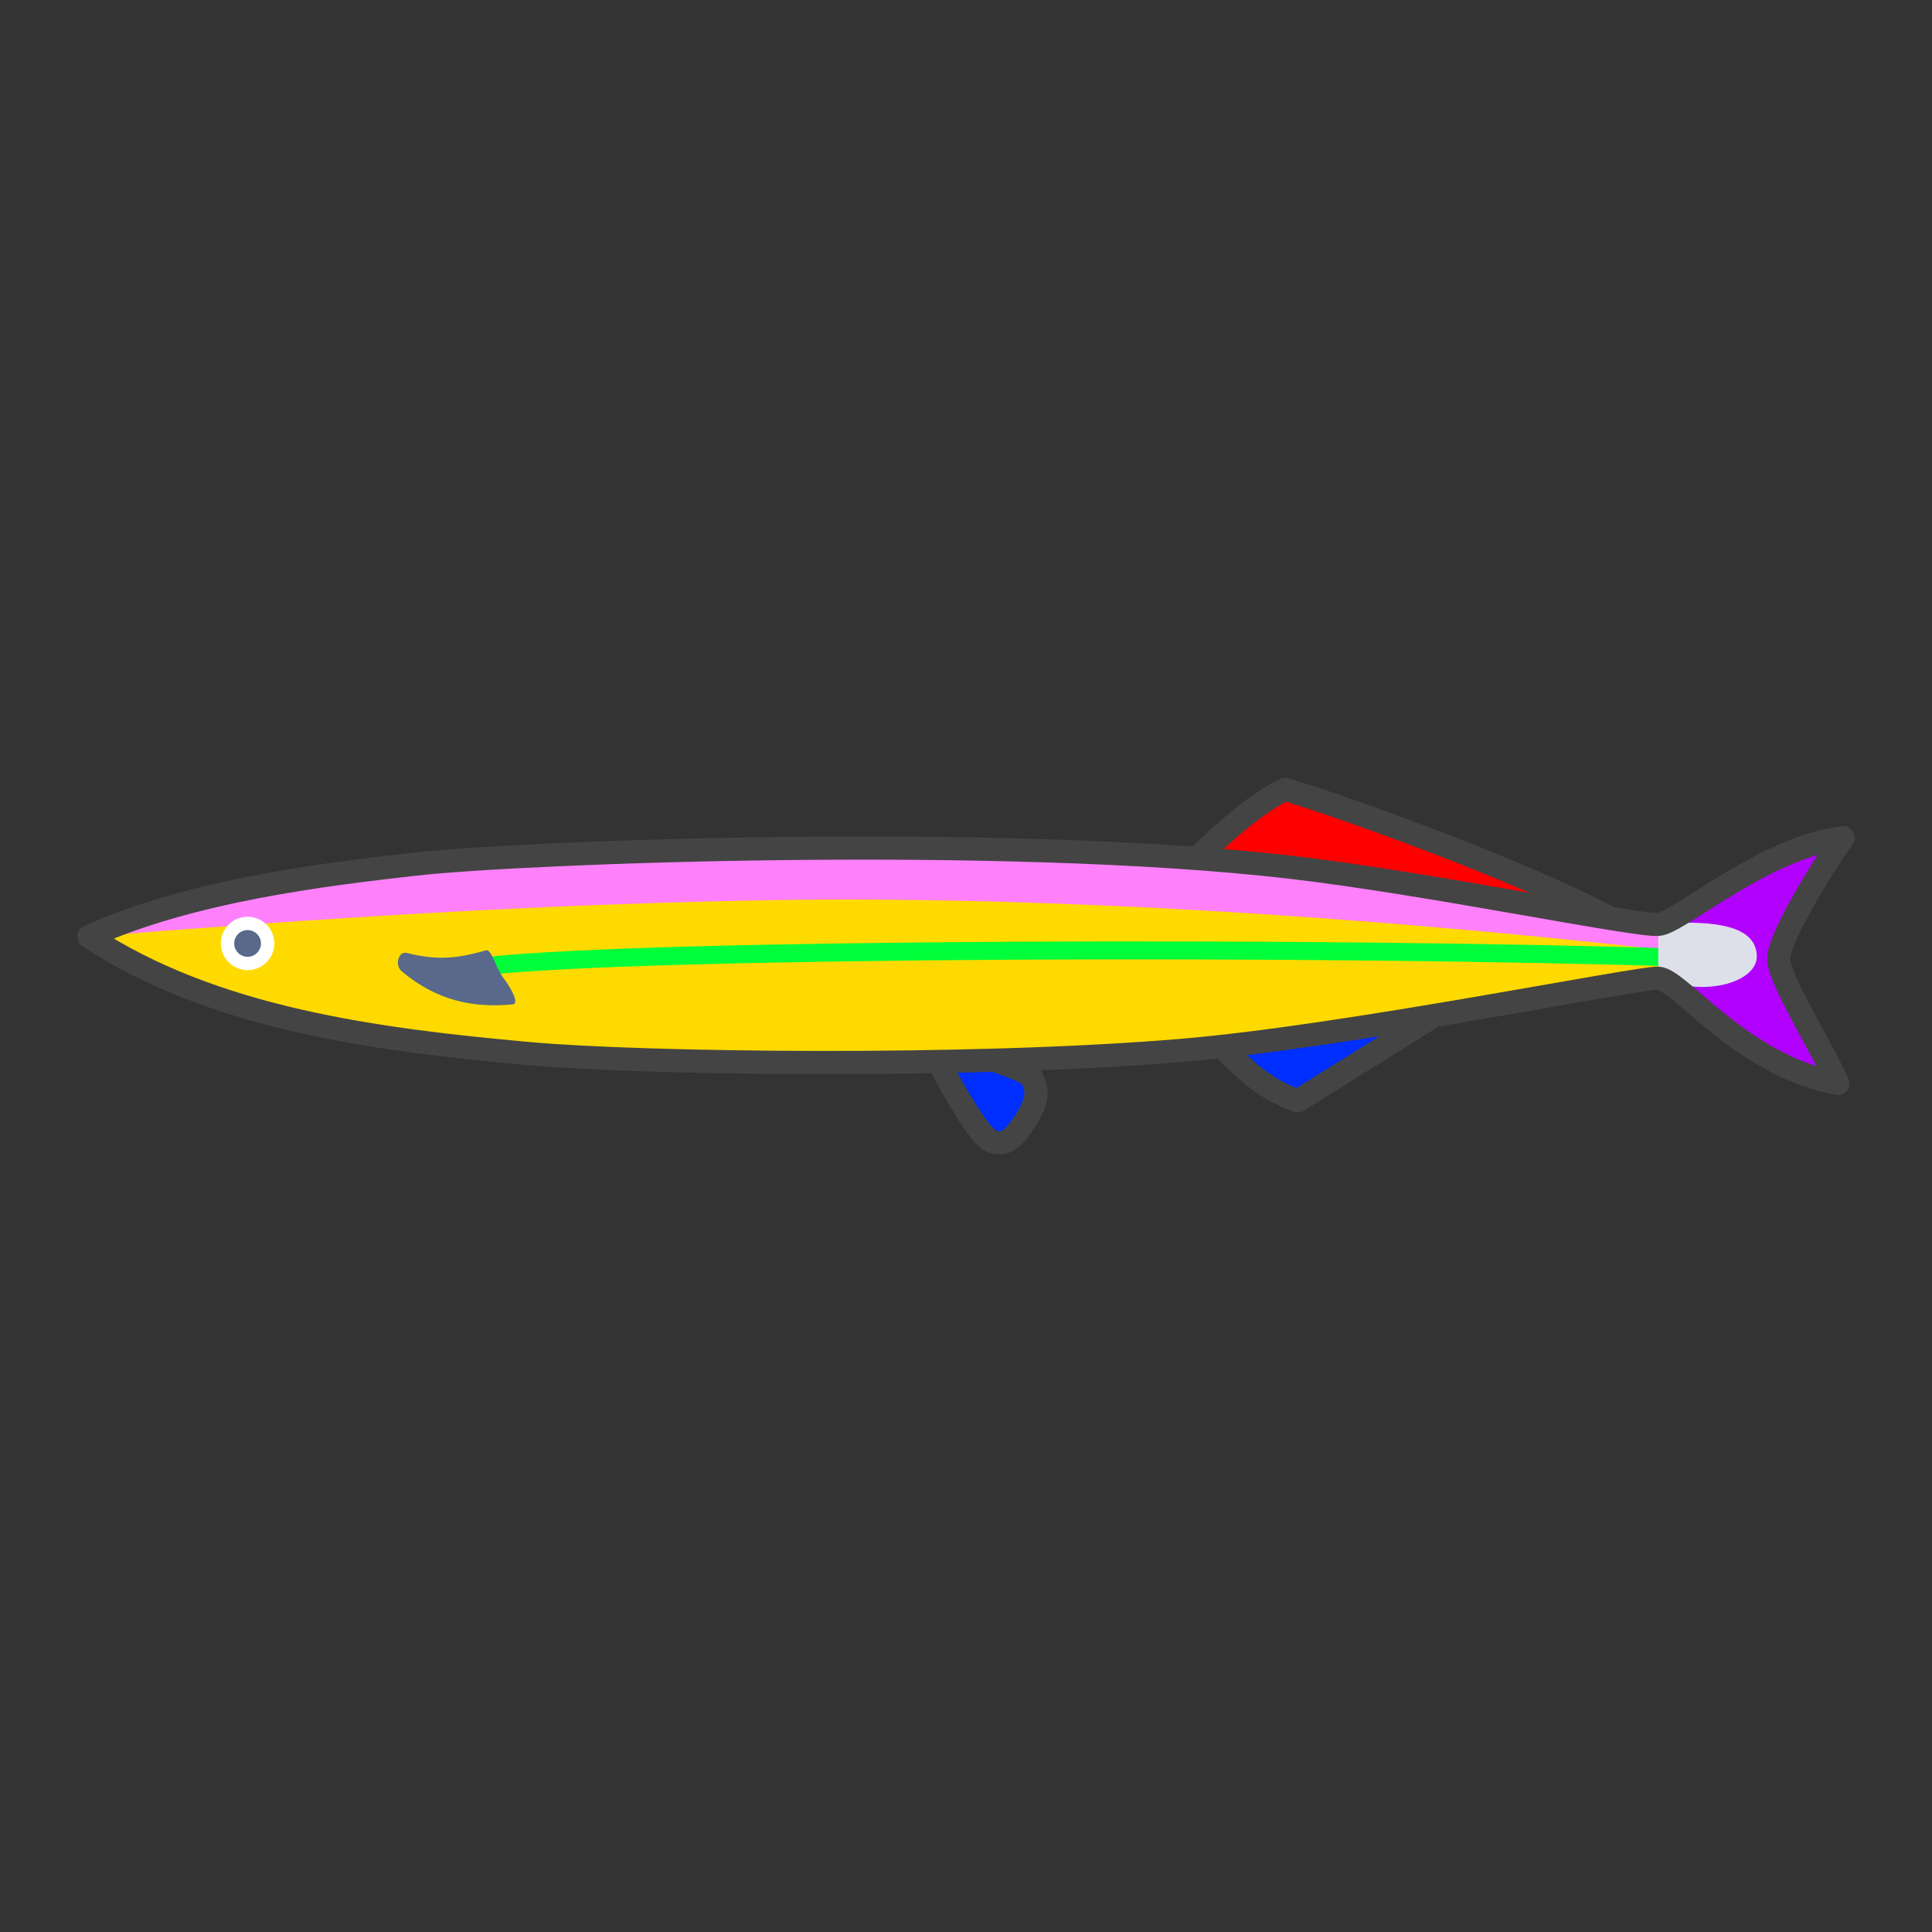 <?xml version="1.0" encoding="UTF-8" standalone="no"?><svg xmlns:svg="http://www.w3.org/2000/svg" xmlns="http://www.w3.org/2000/svg" version="1.1" style="overflow:visible" viewBox="-250 -250 500 500" height="2000px" width="2000px"><rect x="-250" y="-250" width="500" height="500" fill="#333333" stroke="none"/><rect fill-opacity="0" fill="rgb(0,0,0)" height="500" width="500" y="-250" x="-250" /><svg version="1.1" y="-250" x="-250" viewBox="-250 -250 500 500" height="500px" width="500px" style="overflow:visible"><g transform="rotate(0,0,0)" stroke-linejoin="round" fill="#fff"><path stroke-linecap="butt" stroke-linejoin="round" stroke-width="6" stroke-opacity="1" stroke="rgb(68,68,68)" fill="rgb(0,46,255)" d="m-9.76 19.683s11.859 23.94 16.406 25.682c3.216 1.232 5.56-0.231 9.001-5.791c3.442-5.561 2.68-7.969 1.378-10.594c-1.62-3.266-26.785-9.296-26.785-9.296z" /><path stroke-linecap="butt" stroke-linejoin="round" stroke-width="6" stroke-opacity="1" stroke="rgb(68,68,68)" fill="rgb(255,0,0)" d="m52.985-21.301c8.055-7.779 19.763-19.86 29.647-24.403c16.826 5.047 69.993 24.12 91.032 37.308l-88.813 4.476z" /><path stroke-linecap="butt" stroke-linejoin="round" stroke-width="6" stroke-opacity="1" stroke="rgb(68,68,68)" fill="rgb(0,46,255)" d="m62.873 17.396c6.707 6.813 12.946 14.108 22.991 17.481l43.465-27.113z" /><path stroke-linecap="butt" stroke-linejoin="round" stroke="none" fill="rgb(178,0,255)" d="m226.999-33.207c-20.669 2.566-42.485 22.076-47.837 22.434l11.781 8.47l-9.769 6.198c6.921 3.898 21.845 22.25 44.482 26.518c-5.069-11-15.299-26.963-15.327-32.358c-0.026-5.019 10.635-22.781 16.67-31.261z" /><path stroke-linecap="butt" stroke-linejoin="round" stroke="none" fill="rgb(254,128,251)" d="m-63.085-30.154c-36.695 0.731-67.168 2.408-79.354 3.778c-23.603 2.653-58.416 6.89-84.561 18.779l197.649 22.661l208.519-18.868l2.663-0.232c-0.172-2.349-1.279-4.563-2.669-6.736c-6.352 0.425-59.694-10.695-95.486-14.829c-42.116-4.865-99.582-5.492-146.762-4.552z" /><path stroke-linecap="butt" stroke-linejoin="round" stroke="none" fill="rgb(255,218,0)" d="m-45.831-17.112c-63.706 0.909-124.628 5.014-181.169 9.515c32.272 21.243 74.21 26.693 114.028 30.284c28.627 2.582 113.522 3.827 169.103-0.875c42.503-3.595 118.3-18.982 123.044-18.649c2.134-2.582 2.823-4.954 2.658-7.201c-78.364-8.821-159.119-13.897-227.662-13.075z" /><path stroke-linecap="butt" stroke-linejoin="round" stroke="none" fill="rgb(0,255,58)" d="m-70.688-5.066c-23.783 0.652-42.663 1.557-53.394 2.73l0.498 4.622c20.804-2.276 75.102-3.588 135.727-3.916c60.625-0.328 127.733 0.305 174.693 1.839l0.148-4.648c-47.061-1.538-114.192-2.17-174.867-1.841c-30.337 0.164-59.022 0.562-82.805 1.214z" /><path stroke-linecap="butt" stroke-linejoin="round" stroke="none" fill="rgb(222,224,233)" d="m184.046-11.183c-1.6 0.041-3.236 0.173-4.884 0.41l0.011 13.937c0.568 0.04 1.237 0.302 2 0.732c12.082 3.948 23.678-0.336 23.484-6.517c-0.23-7.322-9.411-8.846-20.612-8.562z" /><path stroke-linecap="butt" stroke-linejoin="round" stroke="none" fill="rgb(88,105,139)" d="m-144.739-3.385c7.107 1.779 12.257 1.735 20.493-0.674c1.474-0.431 2.386 4.365 4.658 7.334c1.898 2.48 4.055 6.488 2.301 6.655c-10.424 0.992-19.754-1.005-28.747-8.561c-1.906-1.601-0.824-5.283 1.293-4.753z" /><path stroke-linecap="butt" stroke-linejoin="round" stroke="none" fill="rgb(255,255,255)" d="m-179.008-5.949c0.06 3.816-2.989 6.958-6.81 7.017c-3.821 0.06-6.967-2.985-7.026-6.801c-0.06-3.816 2.989-6.958 6.81-7.017c3.821-0.06 6.967 2.985 7.026 6.801z" /><path stroke-linecap="butt" stroke-linejoin="round" stroke="none" fill="rgb(88,105,139)" d="m-182.467-5.895c0.03 1.908-1.495 3.479-3.405 3.509c-1.91 0.03-3.483-1.492-3.513-3.4c-0.03-1.908 1.495-3.479 3.405-3.509c1.91-0.03 3.483 1.492 3.513 3.4z" /><path stroke-linecap="butt" stroke-linejoin="round" stroke-width="6" stroke-opacity="1" stroke="rgb(68,68,68)" fill="none" d="m-227-7.598c26.146-11.889 60.959-16.125 84.562-18.778c27.854-3.131 151.243-7.874 226.115 0.774c35.791 4.134 89.134 15.254 95.486 14.829c5.352-0.358 27.169-19.869 47.837-22.434c-6.035 8.481-16.697 26.242-16.671 31.261c0.028 5.395 10.256 21.358 15.326 32.358c-25.134-4.738-40.763-26.848-46.482-27.25c-4.744-0.333-80.541 15.055-123.044 18.65c-55.581 4.702-140.476 3.455-169.103 0.873c-39.818-3.591-81.755-9.041-114.027-30.284z" /></g></svg></svg>